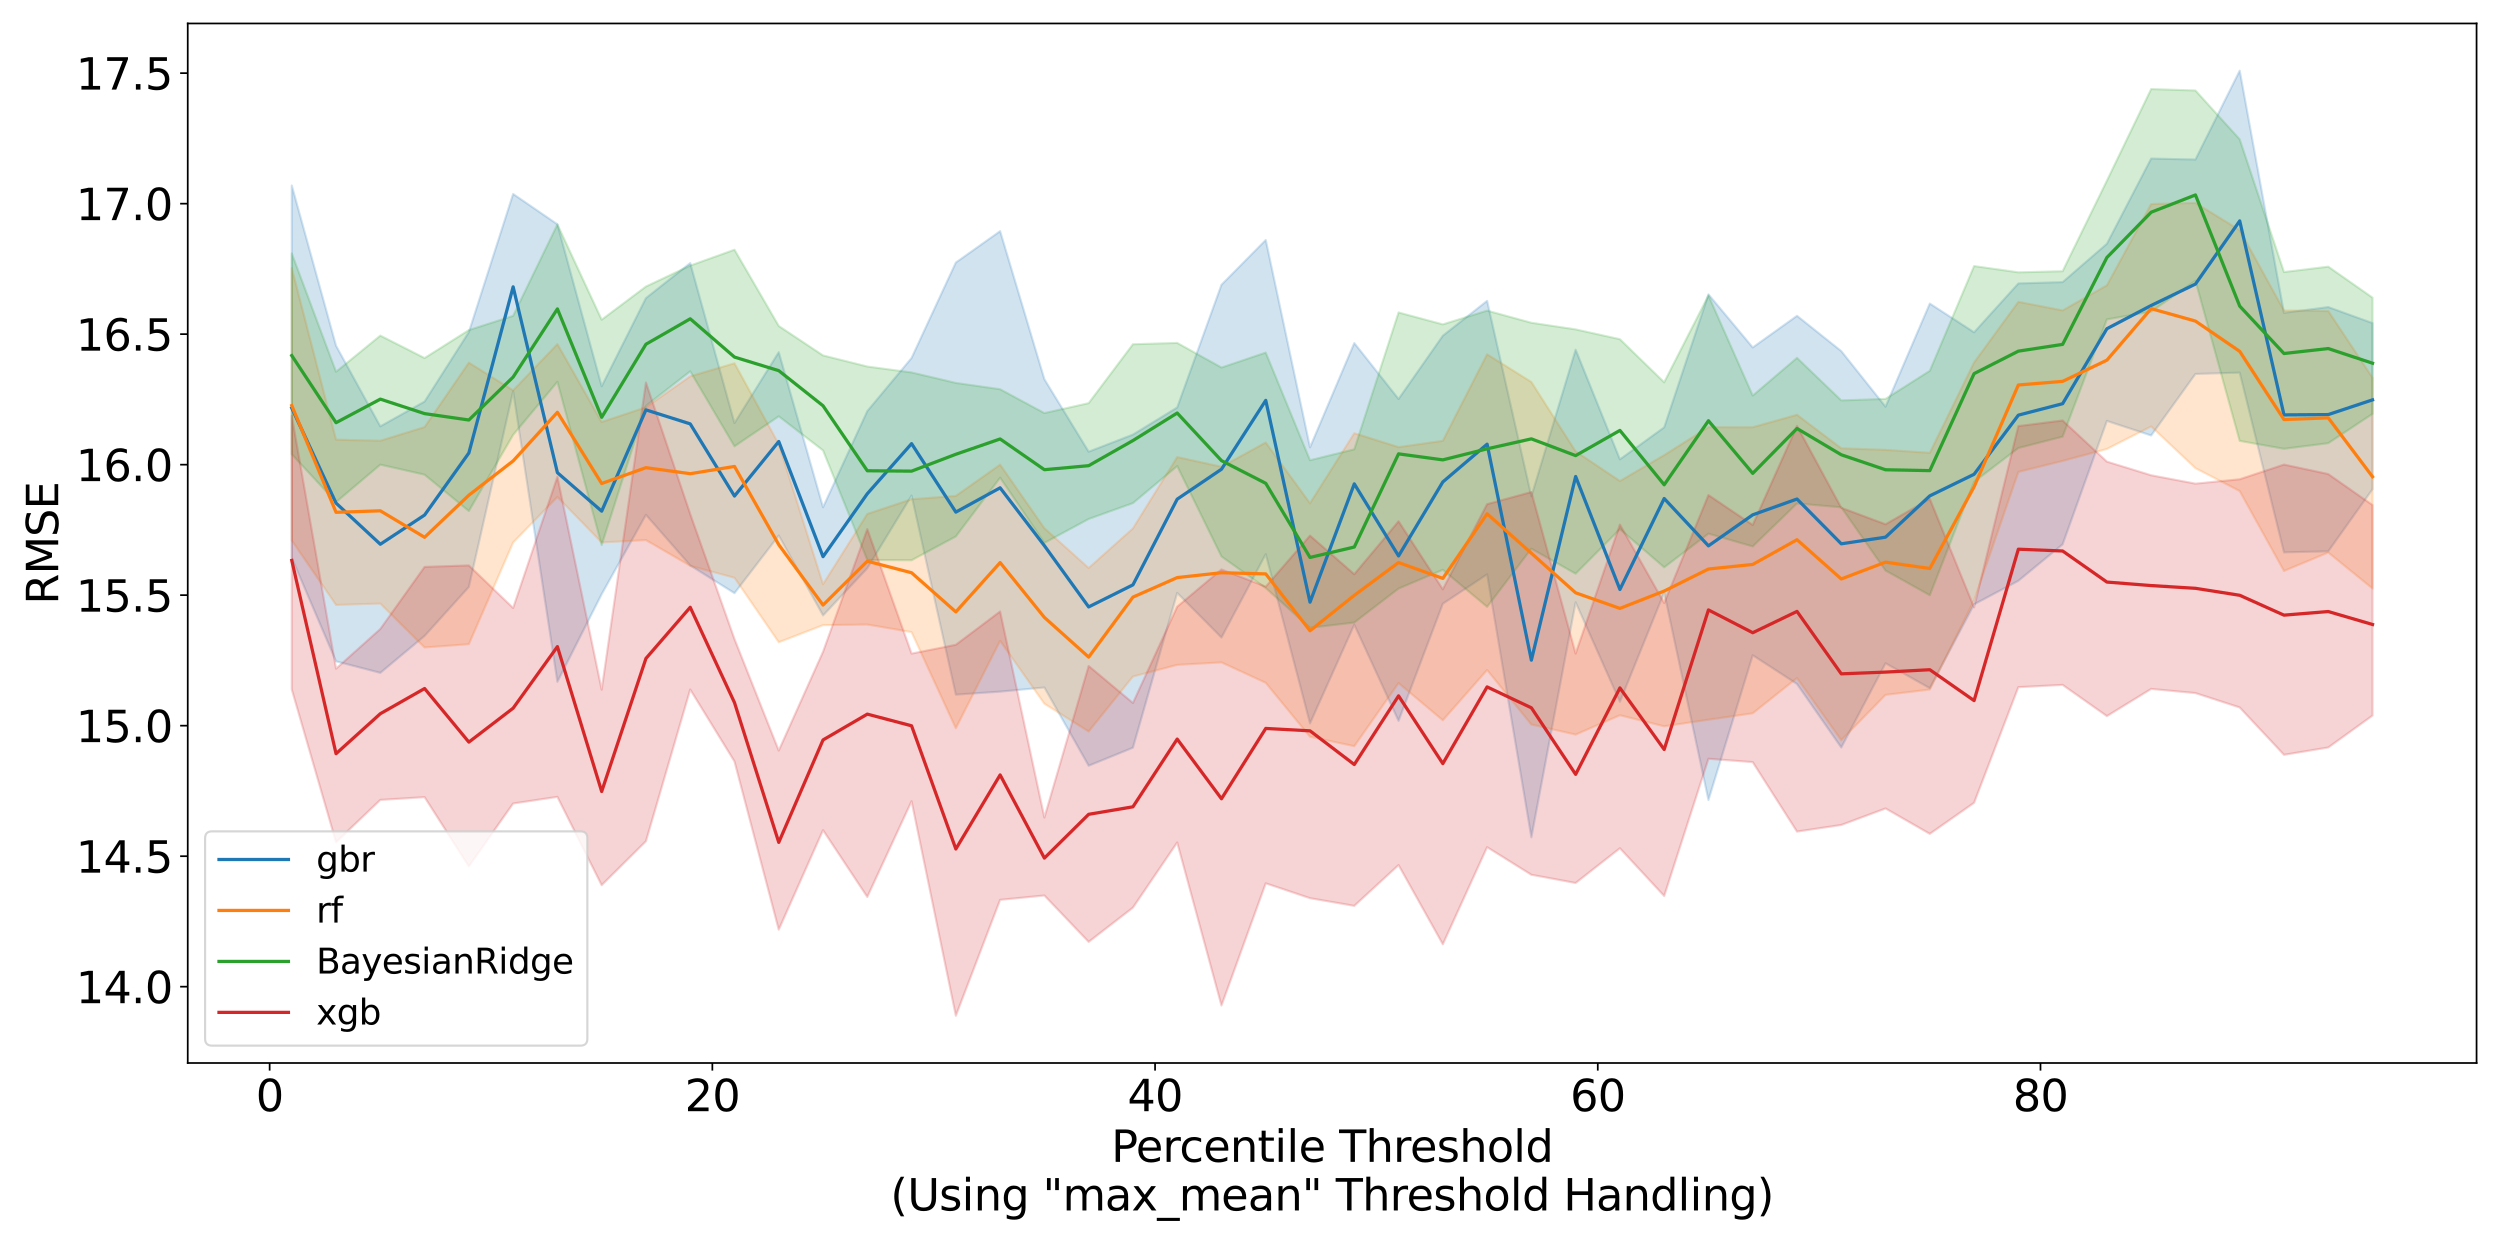 <?xml version="1.0" encoding="utf-8" standalone="no"?>
<!DOCTYPE svg PUBLIC "-//W3C//DTD SVG 1.1//EN"
  "http://www.w3.org/Graphics/SVG/1.1/DTD/svg11.dtd">
<svg xmlns:xlink="http://www.w3.org/1999/xlink" width="1152pt" height="576pt" viewBox="0 0 1152 576" xmlns="http://www.w3.org/2000/svg" version="1.1">
 <defs>
  <style type="text/css">*{stroke-linejoin: round; stroke-linecap: butt}</style>
 </defs>
 <g id="figure_1">
  <g id="patch_1">
   <path d="M 0 576 
L 1152 576 
L 1152 0 
L 0 0 
z
" style="fill: #ffffff"/>
  </g>
  <g id="axes_1">
   <g id="patch_2">
    <path d="M 86.51 489.832 
L 1141.2 489.832 
L 1141.2 10.8 
L 86.51 10.8 
z
" style="fill: #ffffff"/>
   </g>
   <g id="PolyCollection_1">
    <defs>
     <path id="m34721598cf" d="M 134.45 -490.518 
L 134.45 -318.924 
L 154.851 -271.259 
L 175.251 -265.951 
L 195.651 -282.966 
L 216.051 -305.529 
L 236.451 -395.687 
L 256.852 -261.833 
L 277.252 -302.22 
L 297.652 -338.743 
L 318.052 -315.448 
L 338.452 -302.675 
L 358.853 -329.237 
L 379.253 -292.407 
L 399.653 -314.134 
L 420.053 -347.619 
L 440.453 -255.907 
L 460.854 -257.301 
L 481.254 -259.212 
L 501.654 -223.159 
L 522.054 -231.471 
L 542.454 -302.798 
L 562.855 -282.212 
L 583.255 -320.618 
L 603.655 -242.659 
L 624.055 -288.138 
L 644.455 -243.847 
L 664.855 -297.798 
L 685.256 -311.341 
L 705.656 -190.178 
L 726.056 -298.459 
L 746.456 -252.601 
L 766.856 -302.973 
L 787.257 -207.373 
L 807.657 -274.057 
L 828.057 -260.82 
L 848.457 -231.55 
L 868.857 -270.362 
L 889.258 -258.867 
L 909.658 -297.521 
L 930.058 -308.366 
L 950.458 -325.17 
L 970.858 -382.046 
L 991.259 -375.332 
L 1011.659 -403.682 
L 1032.059 -404.28 
L 1052.459 -321.467 
L 1072.859 -321.945 
L 1093.26 -350.572 
L 1093.26 -427.112 
L 1093.26 -427.112 
L 1072.859 -434.497 
L 1052.459 -431.846 
L 1032.059 -543.426 
L 1011.659 -502.494 
L 991.259 -502.94 
L 970.858 -463.681 
L 950.458 -446.001 
L 930.058 -445.393 
L 909.658 -422.869 
L 889.258 -436.107 
L 868.857 -388.586 
L 848.457 -414.205 
L 828.057 -430.464 
L 807.657 -415.885 
L 787.257 -440.346 
L 766.856 -379.067 
L 746.456 -364.328 
L 726.056 -414.866 
L 705.656 -347.288 
L 685.256 -437.361 
L 664.855 -421.295 
L 644.455 -392.145 
L 624.055 -417.914 
L 603.655 -369.841 
L 583.255 -465.406 
L 562.855 -444.761 
L 542.454 -388.237 
L 522.054 -375.743 
L 501.654 -367.853 
L 481.254 -401.244 
L 460.854 -469.479 
L 440.453 -455.019 
L 420.053 -411.038 
L 399.653 -386.563 
L 379.253 -342.236 
L 358.853 -413.719 
L 338.452 -381.075 
L 318.052 -454.776 
L 297.652 -438.636 
L 277.252 -398.011 
L 256.852 -472.631 
L 236.451 -486.613 
L 216.051 -422.965 
L 195.651 -390.965 
L 175.251 -379.535 
L 154.851 -416.666 
L 134.45 -490.518 
z
" style="stroke: #1f77b4; stroke-opacity: 0.2"/>
    </defs>
    <g clip-path="url(#p28b7faafff)">
     <use xlink:href="#m34721598cf" x="0" y="576" style="fill: #1f77b4; fill-opacity: 0.2; stroke: #1f77b4; stroke-opacity: 0.2"/>
    </g>
   </g>
   <g id="PolyCollection_2">
    <defs>
     <path id="m4de96dc7e4" d="M 134.45 -452.487 
L 134.45 -326.974 
L 154.851 -297.254 
L 175.251 -297.885 
L 195.651 -277.653 
L 216.051 -279.149 
L 236.451 -326.031 
L 256.852 -347.004 
L 277.252 -326.039 
L 297.652 -327.126 
L 318.052 -315.274 
L 338.452 -309.759 
L 358.853 -280.057 
L 379.253 -287.926 
L 399.653 -288.216 
L 420.053 -284.713 
L 440.453 -240.42 
L 460.854 -280.72 
L 481.254 -251.716 
L 501.654 -238.944 
L 522.054 -264.265 
L 542.454 -269.629 
L 562.855 -270.772 
L 583.255 -261.361 
L 603.655 -236.507 
L 624.055 -232.16 
L 644.455 -261.231 
L 664.855 -244.092 
L 685.256 -267.262 
L 705.656 -242.151 
L 726.056 -237.499 
L 746.456 -246.412 
L 766.856 -241.317 
L 787.257 -244.376 
L 807.657 -247.304 
L 828.057 -263.582 
L 848.457 -234.928 
L 868.857 -255.809 
L 889.258 -258.272 
L 909.658 -299.37 
L 930.058 -358.538 
L 950.458 -363.612 
L 970.858 -369.11 
L 991.259 -379.5 
L 1011.659 -360.272 
L 1032.059 -349.72 
L 1052.459 -312.902 
L 1072.859 -321.41 
L 1093.26 -304.811 
L 1093.26 -401.956 
L 1093.26 -401.956 
L 1072.859 -432.69 
L 1052.459 -432.924 
L 1032.059 -469.949 
L 1011.659 -482.48 
L 991.259 -481.992 
L 970.858 -444.506 
L 950.458 -432.949 
L 930.058 -436.903 
L 909.658 -408.967 
L 889.258 -367.333 
L 868.857 -368.699 
L 848.457 -369.428 
L 828.057 -384.869 
L 807.657 -379.12 
L 787.257 -379.155 
L 766.856 -366.272 
L 746.456 -354.339 
L 726.056 -367.996 
L 705.656 -399.962 
L 685.256 -412.734 
L 664.855 -372.868 
L 644.455 -369.962 
L 624.055 -376.381 
L 603.655 -344.101 
L 583.255 -372.076 
L 562.855 -360.918 
L 542.454 -365.378 
L 522.054 -332.514 
L 501.654 -314.261 
L 481.254 -332.599 
L 460.854 -361.888 
L 440.453 -347.489 
L 420.053 -345.95 
L 399.653 -339.174 
L 379.253 -306.79 
L 358.853 -371.343 
L 338.452 -408.605 
L 318.052 -402.591 
L 297.652 -388.328 
L 277.252 -381.542 
L 256.852 -417.454 
L 236.451 -396.118 
L 216.051 -408.891 
L 195.651 -379.206 
L 175.251 -372.909 
L 154.851 -373.41 
L 134.45 -452.487 
z
" style="stroke: #ff7f0e; stroke-opacity: 0.2"/>
    </defs>
    <g clip-path="url(#p28b7faafff)">
     <use xlink:href="#m4de96dc7e4" x="0" y="576" style="fill: #ff7f0e; fill-opacity: 0.2; stroke: #ff7f0e; stroke-opacity: 0.2"/>
    </g>
   </g>
   <g id="PolyCollection_3">
    <defs>
     <path id="maf51cfdbdb" d="M 134.45 -459.239 
L 134.45 -366.681 
L 154.851 -344.621 
L 175.251 -361.893 
L 195.651 -357.261 
L 216.051 -340.492 
L 236.451 -375.605 
L 256.852 -400.063 
L 277.252 -324.812 
L 297.652 -388.985 
L 318.052 -404.904 
L 338.452 -370.329 
L 358.853 -384.161 
L 379.253 -368.44 
L 399.653 -317.978 
L 420.053 -317.843 
L 440.453 -328.801 
L 460.854 -355.871 
L 481.254 -325.823 
L 501.654 -336.854 
L 522.054 -344.157 
L 542.454 -361.232 
L 562.855 -319.583 
L 583.255 -305.011 
L 603.655 -286.726 
L 624.055 -289.147 
L 644.455 -304.796 
L 664.855 -313.432 
L 685.256 -296.355 
L 705.656 -323.159 
L 726.056 -311.64 
L 746.456 -332.18 
L 766.856 -314.574 
L 787.257 -330.092 
L 807.657 -324.206 
L 828.057 -344.013 
L 848.457 -342.227 
L 868.857 -313.098 
L 889.258 -301.708 
L 909.658 -353.944 
L 930.058 -369.558 
L 950.458 -374.798 
L 970.858 -428.831 
L 991.259 -432.41 
L 1011.659 -446.623 
L 1032.059 -372.834 
L 1052.459 -369.197 
L 1072.859 -371.77 
L 1093.26 -385.293 
L 1093.26 -438.833 
L 1093.26 -438.833 
L 1072.859 -453.119 
L 1052.459 -450.64 
L 1032.059 -511.803 
L 1011.659 -534.305 
L 991.259 -534.952 
L 970.858 -492.727 
L 950.458 -451.012 
L 930.058 -450.504 
L 909.658 -453.391 
L 889.258 -405.134 
L 868.857 -392.185 
L 848.457 -391.489 
L 828.057 -411.099 
L 807.657 -393.711 
L 787.257 -439.843 
L 766.856 -399.832 
L 746.456 -419.684 
L 726.056 -424.208 
L 705.656 -427.27 
L 685.256 -432.858 
L 664.855 -426.519 
L 644.455 -432.008 
L 624.055 -368.954 
L 603.655 -363.93 
L 583.255 -413.527 
L 562.855 -406.634 
L 542.454 -417.978 
L 522.054 -417.363 
L 501.654 -390.22 
L 481.254 -385.649 
L 460.854 -396.634 
L 440.453 -399.544 
L 420.053 -404.37 
L 399.653 -407.098 
L 379.253 -412.208 
L 358.853 -425.774 
L 338.452 -460.925 
L 318.052 -453.606 
L 297.652 -443.966 
L 277.252 -428.67 
L 256.852 -472.567 
L 236.451 -430.459 
L 216.051 -423.886 
L 195.651 -411.005 
L 175.251 -421.341 
L 154.851 -404.682 
L 134.45 -459.239 
z
" style="stroke: #2ca02c; stroke-opacity: 0.2"/>
    </defs>
    <g clip-path="url(#p28b7faafff)">
     <use xlink:href="#maf51cfdbdb" x="0" y="576" style="fill: #2ca02c; fill-opacity: 0.2; stroke: #2ca02c; stroke-opacity: 0.2"/>
    </g>
   </g>
   <g id="PolyCollection_4">
    <defs>
     <path id="mde66d4c2bc" d="M 134.45 -384.337 
L 134.45 -258.314 
L 154.851 -187.915 
L 175.251 -207.395 
L 195.651 -208.673 
L 216.051 -176.783 
L 236.451 -205.743 
L 256.852 -208.802 
L 277.252 -168.119 
L 297.652 -188.363 
L 318.052 -258.262 
L 338.452 -225.127 
L 358.853 -147.622 
L 379.253 -193.459 
L 399.653 -162.686 
L 420.053 -206.79 
L 440.453 -107.942 
L 460.854 -161.344 
L 481.254 -163.354 
L 501.654 -141.976 
L 522.054 -157.755 
L 542.454 -187.774 
L 562.855 -112.664 
L 583.255 -168.961 
L 603.655 -162.113 
L 624.055 -158.575 
L 644.455 -177.373 
L 664.855 -140.881 
L 685.256 -185.62 
L 705.656 -172.897 
L 726.056 -169.115 
L 746.456 -185.122 
L 766.856 -163.133 
L 787.257 -226.365 
L 807.657 -224.813 
L 828.057 -192.805 
L 848.457 -195.855 
L 868.857 -203.455 
L 889.258 -191.758 
L 909.658 -206.067 
L 930.058 -259.348 
L 950.458 -260.401 
L 970.858 -246.013 
L 991.259 -258.543 
L 1011.659 -256.621 
L 1032.059 -249.994 
L 1052.459 -228.189 
L 1072.859 -231.557 
L 1093.26 -246.267 
L 1093.26 -343.272 
L 1093.26 -343.272 
L 1072.859 -357.554 
L 1052.459 -361.925 
L 1032.059 -355.152 
L 1011.659 -353.133 
L 991.259 -356.99 
L 970.858 -363.271 
L 950.458 -382.235 
L 930.058 -379.657 
L 909.658 -296.13 
L 889.258 -346.109 
L 868.857 -334.414 
L 848.457 -341.998 
L 828.057 -379.721 
L 807.657 -334.095 
L 787.257 -347.864 
L 766.856 -298.154 
L 746.456 -334.271 
L 726.056 -274.835 
L 705.656 -349.267 
L 685.256 -343.678 
L 664.855 -304.442 
L 644.455 -335.778 
L 624.055 -311.391 
L 603.655 -329.18 
L 583.255 -305.684 
L 562.855 -313.595 
L 542.454 -296.436 
L 522.054 -252.07 
L 501.654 -269.139 
L 481.254 -199.296 
L 460.854 -294.239 
L 440.453 -278.905 
L 420.053 -274.811 
L 399.653 -332.161 
L 379.253 -275.652 
L 358.853 -230.145 
L 338.452 -281.527 
L 318.052 -339.166 
L 297.652 -399.749 
L 277.252 -258.19 
L 256.852 -356.3 
L 236.451 -295.834 
L 216.051 -315.452 
L 195.651 -314.776 
L 175.251 -286.176 
L 154.851 -267.882 
L 134.45 -384.337 
z
" style="stroke: #d62728; stroke-opacity: 0.2"/>
    </defs>
    <g clip-path="url(#p28b7faafff)">
     <use xlink:href="#mde66d4c2bc" x="0" y="576" style="fill: #d62728; fill-opacity: 0.2; stroke: #d62728; stroke-opacity: 0.2"/>
    </g>
   </g>
   <g id="matplotlib.axis_1">
    <g id="xtick_1">
     <g id="line2d_1">
      <defs>
       <path id="m7f13e5ead4" d="M 0 0 
L 0 3.5 
" style="stroke: #000000; stroke-width: 0.8"/>
      </defs>
      <g>
       <use xlink:href="#m7f13e5ead4" x="124.25" y="489.832" style="stroke: #000000; stroke-width: 0.8"/>
      </g>
     </g>
     <g id="text_1">
      <!-- 0 -->
      <g transform="translate(117.888 512.029) scale(0.2 -0.2)">
       <defs>
        <path id="DejaVuSans-30" d="M 2034 4250 
Q 1547 4250 1301 3770 
Q 1056 3291 1056 2328 
Q 1056 1369 1301 889 
Q 1547 409 2034 409 
Q 2525 409 2770 889 
Q 3016 1369 3016 2328 
Q 3016 3291 2770 3770 
Q 2525 4250 2034 4250 
z
M 2034 4750 
Q 2819 4750 3233 4129 
Q 3647 3509 3647 2328 
Q 3647 1150 3233 529 
Q 2819 -91 2034 -91 
Q 1250 -91 836 529 
Q 422 1150 422 2328 
Q 422 3509 836 4129 
Q 1250 4750 2034 4750 
z
" transform="scale(0.016)"/>
       </defs>
       <use xlink:href="#DejaVuSans-30"/>
      </g>
     </g>
    </g>
    <g id="xtick_2">
     <g id="line2d_2">
      <g>
       <use xlink:href="#m7f13e5ead4" x="328.252" y="489.832" style="stroke: #000000; stroke-width: 0.8"/>
      </g>
     </g>
     <g id="text_2">
      <!-- 20 -->
      <g transform="translate(315.527 512.029) scale(0.2 -0.2)">
       <defs>
        <path id="DejaVuSans-32" d="M 1228 531 
L 3431 531 
L 3431 0 
L 469 0 
L 469 531 
Q 828 903 1448 1529 
Q 2069 2156 2228 2338 
Q 2531 2678 2651 2914 
Q 2772 3150 2772 3378 
Q 2772 3750 2511 3984 
Q 2250 4219 1831 4219 
Q 1534 4219 1204 4116 
Q 875 4013 500 3803 
L 500 4441 
Q 881 4594 1212 4672 
Q 1544 4750 1819 4750 
Q 2544 4750 2975 4387 
Q 3406 4025 3406 3419 
Q 3406 3131 3298 2873 
Q 3191 2616 2906 2266 
Q 2828 2175 2409 1742 
Q 1991 1309 1228 531 
z
" transform="scale(0.016)"/>
       </defs>
       <use xlink:href="#DejaVuSans-32"/>
       <use xlink:href="#DejaVuSans-30" x="63.623"/>
      </g>
     </g>
    </g>
    <g id="xtick_3">
     <g id="line2d_3">
      <g>
       <use xlink:href="#m7f13e5ead4" x="532.254" y="489.832" style="stroke: #000000; stroke-width: 0.8"/>
      </g>
     </g>
     <g id="text_3">
      <!-- 40 -->
      <g transform="translate(519.529 512.029) scale(0.2 -0.2)">
       <defs>
        <path id="DejaVuSans-34" d="M 2419 4116 
L 825 1625 
L 2419 1625 
L 2419 4116 
z
M 2253 4666 
L 3047 4666 
L 3047 1625 
L 3713 1625 
L 3713 1100 
L 3047 1100 
L 3047 0 
L 2419 0 
L 2419 1100 
L 313 1100 
L 313 1709 
L 2253 4666 
z
" transform="scale(0.016)"/>
       </defs>
       <use xlink:href="#DejaVuSans-34"/>
       <use xlink:href="#DejaVuSans-30" x="63.623"/>
      </g>
     </g>
    </g>
    <g id="xtick_4">
     <g id="line2d_4">
      <g>
       <use xlink:href="#m7f13e5ead4" x="736.256" y="489.832" style="stroke: #000000; stroke-width: 0.8"/>
      </g>
     </g>
     <g id="text_4">
      <!-- 60 -->
      <g transform="translate(723.531 512.029) scale(0.2 -0.2)">
       <defs>
        <path id="DejaVuSans-36" d="M 2113 2584 
Q 1688 2584 1439 2293 
Q 1191 2003 1191 1497 
Q 1191 994 1439 701 
Q 1688 409 2113 409 
Q 2538 409 2786 701 
Q 3034 994 3034 1497 
Q 3034 2003 2786 2293 
Q 2538 2584 2113 2584 
z
M 3366 4563 
L 3366 3988 
Q 3128 4100 2886 4159 
Q 2644 4219 2406 4219 
Q 1781 4219 1451 3797 
Q 1122 3375 1075 2522 
Q 1259 2794 1537 2939 
Q 1816 3084 2150 3084 
Q 2853 3084 3261 2657 
Q 3669 2231 3669 1497 
Q 3669 778 3244 343 
Q 2819 -91 2113 -91 
Q 1303 -91 875 529 
Q 447 1150 447 2328 
Q 447 3434 972 4092 
Q 1497 4750 2381 4750 
Q 2619 4750 2861 4703 
Q 3103 4656 3366 4563 
z
" transform="scale(0.016)"/>
       </defs>
       <use xlink:href="#DejaVuSans-36"/>
       <use xlink:href="#DejaVuSans-30" x="63.623"/>
      </g>
     </g>
    </g>
    <g id="xtick_5">
     <g id="line2d_5">
      <g>
       <use xlink:href="#m7f13e5ead4" x="940.258" y="489.832" style="stroke: #000000; stroke-width: 0.8"/>
      </g>
     </g>
     <g id="text_5">
      <!-- 80 -->
      <g transform="translate(927.533 512.029) scale(0.2 -0.2)">
       <defs>
        <path id="DejaVuSans-38" d="M 2034 2216 
Q 1584 2216 1326 1975 
Q 1069 1734 1069 1313 
Q 1069 891 1326 650 
Q 1584 409 2034 409 
Q 2484 409 2743 651 
Q 3003 894 3003 1313 
Q 3003 1734 2745 1975 
Q 2488 2216 2034 2216 
z
M 1403 2484 
Q 997 2584 770 2862 
Q 544 3141 544 3541 
Q 544 4100 942 4425 
Q 1341 4750 2034 4750 
Q 2731 4750 3128 4425 
Q 3525 4100 3525 3541 
Q 3525 3141 3298 2862 
Q 3072 2584 2669 2484 
Q 3125 2378 3379 2068 
Q 3634 1759 3634 1313 
Q 3634 634 3220 271 
Q 2806 -91 2034 -91 
Q 1263 -91 848 271 
Q 434 634 434 1313 
Q 434 1759 690 2068 
Q 947 2378 1403 2484 
z
M 1172 3481 
Q 1172 3119 1398 2916 
Q 1625 2713 2034 2713 
Q 2441 2713 2670 2916 
Q 2900 3119 2900 3481 
Q 2900 3844 2670 4047 
Q 2441 4250 2034 4250 
Q 1625 4250 1398 4047 
Q 1172 3844 1172 3481 
z
" transform="scale(0.016)"/>
       </defs>
       <use xlink:href="#DejaVuSans-38"/>
       <use xlink:href="#DejaVuSans-30" x="63.623"/>
      </g>
     </g>
    </g>
    <g id="text_6">
     <!-- Percentile Threshold -->
     <g transform="translate(512.075 535.385) scale(0.2 -0.2)">
      <defs>
       <path id="DejaVuSans-50" d="M 1259 4147 
L 1259 2394 
L 2053 2394 
Q 2494 2394 2734 2622 
Q 2975 2850 2975 3272 
Q 2975 3691 2734 3919 
Q 2494 4147 2053 4147 
L 1259 4147 
z
M 628 4666 
L 2053 4666 
Q 2838 4666 3239 4311 
Q 3641 3956 3641 3272 
Q 3641 2581 3239 2228 
Q 2838 1875 2053 1875 
L 1259 1875 
L 1259 0 
L 628 0 
L 628 4666 
z
" transform="scale(0.016)"/>
       <path id="DejaVuSans-65" d="M 3597 1894 
L 3597 1613 
L 953 1613 
Q 991 1019 1311 708 
Q 1631 397 2203 397 
Q 2534 397 2845 478 
Q 3156 559 3463 722 
L 3463 178 
Q 3153 47 2828 -22 
Q 2503 -91 2169 -91 
Q 1331 -91 842 396 
Q 353 884 353 1716 
Q 353 2575 817 3079 
Q 1281 3584 2069 3584 
Q 2775 3584 3186 3129 
Q 3597 2675 3597 1894 
z
M 3022 2063 
Q 3016 2534 2758 2815 
Q 2500 3097 2075 3097 
Q 1594 3097 1305 2825 
Q 1016 2553 972 2059 
L 3022 2063 
z
" transform="scale(0.016)"/>
       <path id="DejaVuSans-72" d="M 2631 2963 
Q 2534 3019 2420 3045 
Q 2306 3072 2169 3072 
Q 1681 3072 1420 2755 
Q 1159 2438 1159 1844 
L 1159 0 
L 581 0 
L 581 3500 
L 1159 3500 
L 1159 2956 
Q 1341 3275 1631 3429 
Q 1922 3584 2338 3584 
Q 2397 3584 2469 3576 
Q 2541 3569 2628 3553 
L 2631 2963 
z
" transform="scale(0.016)"/>
       <path id="DejaVuSans-63" d="M 3122 3366 
L 3122 2828 
Q 2878 2963 2633 3030 
Q 2388 3097 2138 3097 
Q 1578 3097 1268 2742 
Q 959 2388 959 1747 
Q 959 1106 1268 751 
Q 1578 397 2138 397 
Q 2388 397 2633 464 
Q 2878 531 3122 666 
L 3122 134 
Q 2881 22 2623 -34 
Q 2366 -91 2075 -91 
Q 1284 -91 818 406 
Q 353 903 353 1747 
Q 353 2603 823 3093 
Q 1294 3584 2113 3584 
Q 2378 3584 2631 3529 
Q 2884 3475 3122 3366 
z
" transform="scale(0.016)"/>
       <path id="DejaVuSans-6e" d="M 3513 2113 
L 3513 0 
L 2938 0 
L 2938 2094 
Q 2938 2591 2744 2837 
Q 2550 3084 2163 3084 
Q 1697 3084 1428 2787 
Q 1159 2491 1159 1978 
L 1159 0 
L 581 0 
L 581 3500 
L 1159 3500 
L 1159 2956 
Q 1366 3272 1645 3428 
Q 1925 3584 2291 3584 
Q 2894 3584 3203 3211 
Q 3513 2838 3513 2113 
z
" transform="scale(0.016)"/>
       <path id="DejaVuSans-74" d="M 1172 4494 
L 1172 3500 
L 2356 3500 
L 2356 3053 
L 1172 3053 
L 1172 1153 
Q 1172 725 1289 603 
Q 1406 481 1766 481 
L 2356 481 
L 2356 0 
L 1766 0 
Q 1100 0 847 248 
Q 594 497 594 1153 
L 594 3053 
L 172 3053 
L 172 3500 
L 594 3500 
L 594 4494 
L 1172 4494 
z
" transform="scale(0.016)"/>
       <path id="DejaVuSans-69" d="M 603 3500 
L 1178 3500 
L 1178 0 
L 603 0 
L 603 3500 
z
M 603 4863 
L 1178 4863 
L 1178 4134 
L 603 4134 
L 603 4863 
z
" transform="scale(0.016)"/>
       <path id="DejaVuSans-6c" d="M 603 4863 
L 1178 4863 
L 1178 0 
L 603 0 
L 603 4863 
z
" transform="scale(0.016)"/>
       <path id="DejaVuSans-20" transform="scale(0.016)"/>
       <path id="DejaVuSans-54" d="M -19 4666 
L 3928 4666 
L 3928 4134 
L 2272 4134 
L 2272 0 
L 1638 0 
L 1638 4134 
L -19 4134 
L -19 4666 
z
" transform="scale(0.016)"/>
       <path id="DejaVuSans-68" d="M 3513 2113 
L 3513 0 
L 2938 0 
L 2938 2094 
Q 2938 2591 2744 2837 
Q 2550 3084 2163 3084 
Q 1697 3084 1428 2787 
Q 1159 2491 1159 1978 
L 1159 0 
L 581 0 
L 581 4863 
L 1159 4863 
L 1159 2956 
Q 1366 3272 1645 3428 
Q 1925 3584 2291 3584 
Q 2894 3584 3203 3211 
Q 3513 2838 3513 2113 
z
" transform="scale(0.016)"/>
       <path id="DejaVuSans-73" d="M 2834 3397 
L 2834 2853 
Q 2591 2978 2328 3040 
Q 2066 3103 1784 3103 
Q 1356 3103 1142 2972 
Q 928 2841 928 2578 
Q 928 2378 1081 2264 
Q 1234 2150 1697 2047 
L 1894 2003 
Q 2506 1872 2764 1633 
Q 3022 1394 3022 966 
Q 3022 478 2636 193 
Q 2250 -91 1575 -91 
Q 1294 -91 989 -36 
Q 684 19 347 128 
L 347 722 
Q 666 556 975 473 
Q 1284 391 1588 391 
Q 1994 391 2212 530 
Q 2431 669 2431 922 
Q 2431 1156 2273 1281 
Q 2116 1406 1581 1522 
L 1381 1569 
Q 847 1681 609 1914 
Q 372 2147 372 2553 
Q 372 3047 722 3315 
Q 1072 3584 1716 3584 
Q 2034 3584 2315 3537 
Q 2597 3491 2834 3397 
z
" transform="scale(0.016)"/>
       <path id="DejaVuSans-6f" d="M 1959 3097 
Q 1497 3097 1228 2736 
Q 959 2375 959 1747 
Q 959 1119 1226 758 
Q 1494 397 1959 397 
Q 2419 397 2687 759 
Q 2956 1122 2956 1747 
Q 2956 2369 2687 2733 
Q 2419 3097 1959 3097 
z
M 1959 3584 
Q 2709 3584 3137 3096 
Q 3566 2609 3566 1747 
Q 3566 888 3137 398 
Q 2709 -91 1959 -91 
Q 1206 -91 779 398 
Q 353 888 353 1747 
Q 353 2609 779 3096 
Q 1206 3584 1959 3584 
z
" transform="scale(0.016)"/>
       <path id="DejaVuSans-64" d="M 2906 2969 
L 2906 4863 
L 3481 4863 
L 3481 0 
L 2906 0 
L 2906 525 
Q 2725 213 2448 61 
Q 2172 -91 1784 -91 
Q 1150 -91 751 415 
Q 353 922 353 1747 
Q 353 2572 751 3078 
Q 1150 3584 1784 3584 
Q 2172 3584 2448 3432 
Q 2725 3281 2906 2969 
z
M 947 1747 
Q 947 1113 1208 752 
Q 1469 391 1925 391 
Q 2381 391 2643 752 
Q 2906 1113 2906 1747 
Q 2906 2381 2643 2742 
Q 2381 3103 1925 3103 
Q 1469 3103 1208 2742 
Q 947 2381 947 1747 
z
" transform="scale(0.016)"/>
      </defs>
      <use xlink:href="#DejaVuSans-50"/>
      <use xlink:href="#DejaVuSans-65" x="56.678"/>
      <use xlink:href="#DejaVuSans-72" x="118.201"/>
      <use xlink:href="#DejaVuSans-63" x="157.064"/>
      <use xlink:href="#DejaVuSans-65" x="212.045"/>
      <use xlink:href="#DejaVuSans-6e" x="273.568"/>
      <use xlink:href="#DejaVuSans-74" x="336.947"/>
      <use xlink:href="#DejaVuSans-69" x="376.156"/>
      <use xlink:href="#DejaVuSans-6c" x="403.939"/>
      <use xlink:href="#DejaVuSans-65" x="431.723"/>
      <use xlink:href="#DejaVuSans-20" x="493.246"/>
      <use xlink:href="#DejaVuSans-54" x="525.033"/>
      <use xlink:href="#DejaVuSans-68" x="586.117"/>
      <use xlink:href="#DejaVuSans-72" x="649.496"/>
      <use xlink:href="#DejaVuSans-65" x="688.359"/>
      <use xlink:href="#DejaVuSans-73" x="749.883"/>
      <use xlink:href="#DejaVuSans-68" x="801.982"/>
      <use xlink:href="#DejaVuSans-6f" x="865.361"/>
      <use xlink:href="#DejaVuSans-6c" x="926.543"/>
      <use xlink:href="#DejaVuSans-64" x="954.326"/>
     </g>
     <!-- (Using "max_mean" Threshold Handling) -->
     <g transform="translate(410.325 557.781) scale(0.2 -0.2)">
      <defs>
       <path id="DejaVuSans-28" d="M 1984 4856 
Q 1566 4138 1362 3434 
Q 1159 2731 1159 2009 
Q 1159 1288 1364 580 
Q 1569 -128 1984 -844 
L 1484 -844 
Q 1016 -109 783 600 
Q 550 1309 550 2009 
Q 550 2706 781 3412 
Q 1013 4119 1484 4856 
L 1984 4856 
z
" transform="scale(0.016)"/>
       <path id="DejaVuSans-55" d="M 556 4666 
L 1191 4666 
L 1191 1831 
Q 1191 1081 1462 751 
Q 1734 422 2344 422 
Q 2950 422 3222 751 
Q 3494 1081 3494 1831 
L 3494 4666 
L 4128 4666 
L 4128 1753 
Q 4128 841 3676 375 
Q 3225 -91 2344 -91 
Q 1459 -91 1007 375 
Q 556 841 556 1753 
L 556 4666 
z
" transform="scale(0.016)"/>
       <path id="DejaVuSans-67" d="M 2906 1791 
Q 2906 2416 2648 2759 
Q 2391 3103 1925 3103 
Q 1463 3103 1205 2759 
Q 947 2416 947 1791 
Q 947 1169 1205 825 
Q 1463 481 1925 481 
Q 2391 481 2648 825 
Q 2906 1169 2906 1791 
z
M 3481 434 
Q 3481 -459 3084 -895 
Q 2688 -1331 1869 -1331 
Q 1566 -1331 1297 -1286 
Q 1028 -1241 775 -1147 
L 775 -588 
Q 1028 -725 1275 -790 
Q 1522 -856 1778 -856 
Q 2344 -856 2625 -561 
Q 2906 -266 2906 331 
L 2906 616 
Q 2728 306 2450 153 
Q 2172 0 1784 0 
Q 1141 0 747 490 
Q 353 981 353 1791 
Q 353 2603 747 3093 
Q 1141 3584 1784 3584 
Q 2172 3584 2450 3431 
Q 2728 3278 2906 2969 
L 2906 3500 
L 3481 3500 
L 3481 434 
z
" transform="scale(0.016)"/>
       <path id="DejaVuSans-22" d="M 1147 4666 
L 1147 2931 
L 616 2931 
L 616 4666 
L 1147 4666 
z
M 2328 4666 
L 2328 2931 
L 1797 2931 
L 1797 4666 
L 2328 4666 
z
" transform="scale(0.016)"/>
       <path id="DejaVuSans-6d" d="M 3328 2828 
Q 3544 3216 3844 3400 
Q 4144 3584 4550 3584 
Q 5097 3584 5394 3201 
Q 5691 2819 5691 2113 
L 5691 0 
L 5113 0 
L 5113 2094 
Q 5113 2597 4934 2840 
Q 4756 3084 4391 3084 
Q 3944 3084 3684 2787 
Q 3425 2491 3425 1978 
L 3425 0 
L 2847 0 
L 2847 2094 
Q 2847 2600 2669 2842 
Q 2491 3084 2119 3084 
Q 1678 3084 1418 2786 
Q 1159 2488 1159 1978 
L 1159 0 
L 581 0 
L 581 3500 
L 1159 3500 
L 1159 2956 
Q 1356 3278 1631 3431 
Q 1906 3584 2284 3584 
Q 2666 3584 2933 3390 
Q 3200 3197 3328 2828 
z
" transform="scale(0.016)"/>
       <path id="DejaVuSans-61" d="M 2194 1759 
Q 1497 1759 1228 1600 
Q 959 1441 959 1056 
Q 959 750 1161 570 
Q 1363 391 1709 391 
Q 2188 391 2477 730 
Q 2766 1069 2766 1631 
L 2766 1759 
L 2194 1759 
z
M 3341 1997 
L 3341 0 
L 2766 0 
L 2766 531 
Q 2569 213 2275 61 
Q 1981 -91 1556 -91 
Q 1019 -91 701 211 
Q 384 513 384 1019 
Q 384 1609 779 1909 
Q 1175 2209 1959 2209 
L 2766 2209 
L 2766 2266 
Q 2766 2663 2505 2880 
Q 2244 3097 1772 3097 
Q 1472 3097 1187 3025 
Q 903 2953 641 2809 
L 641 3341 
Q 956 3463 1253 3523 
Q 1550 3584 1831 3584 
Q 2591 3584 2966 3190 
Q 3341 2797 3341 1997 
z
" transform="scale(0.016)"/>
       <path id="DejaVuSans-78" d="M 3513 3500 
L 2247 1797 
L 3578 0 
L 2900 0 
L 1881 1375 
L 863 0 
L 184 0 
L 1544 1831 
L 300 3500 
L 978 3500 
L 1906 2253 
L 2834 3500 
L 3513 3500 
z
" transform="scale(0.016)"/>
       <path id="DejaVuSans-5f" d="M 3263 -1063 
L 3263 -1509 
L -63 -1509 
L -63 -1063 
L 3263 -1063 
z
" transform="scale(0.016)"/>
       <path id="DejaVuSans-48" d="M 628 4666 
L 1259 4666 
L 1259 2753 
L 3553 2753 
L 3553 4666 
L 4184 4666 
L 4184 0 
L 3553 0 
L 3553 2222 
L 1259 2222 
L 1259 0 
L 628 0 
L 628 4666 
z
" transform="scale(0.016)"/>
       <path id="DejaVuSans-29" d="M 513 4856 
L 1013 4856 
Q 1481 4119 1714 3412 
Q 1947 2706 1947 2009 
Q 1947 1309 1714 600 
Q 1481 -109 1013 -844 
L 513 -844 
Q 928 -128 1133 580 
Q 1338 1288 1338 2009 
Q 1338 2731 1133 3434 
Q 928 4138 513 4856 
z
" transform="scale(0.016)"/>
      </defs>
      <use xlink:href="#DejaVuSans-28"/>
      <use xlink:href="#DejaVuSans-55" x="39.014"/>
      <use xlink:href="#DejaVuSans-73" x="112.207"/>
      <use xlink:href="#DejaVuSans-69" x="164.307"/>
      <use xlink:href="#DejaVuSans-6e" x="192.09"/>
      <use xlink:href="#DejaVuSans-67" x="255.469"/>
      <use xlink:href="#DejaVuSans-20" x="318.945"/>
      <use xlink:href="#DejaVuSans-22" x="350.732"/>
      <use xlink:href="#DejaVuSans-6d" x="396.729"/>
      <use xlink:href="#DejaVuSans-61" x="494.141"/>
      <use xlink:href="#DejaVuSans-78" x="555.42"/>
      <use xlink:href="#DejaVuSans-5f" x="614.6"/>
      <use xlink:href="#DejaVuSans-6d" x="664.6"/>
      <use xlink:href="#DejaVuSans-65" x="762.012"/>
      <use xlink:href="#DejaVuSans-61" x="823.535"/>
      <use xlink:href="#DejaVuSans-6e" x="884.814"/>
      <use xlink:href="#DejaVuSans-22" x="948.193"/>
      <use xlink:href="#DejaVuSans-20" x="994.189"/>
      <use xlink:href="#DejaVuSans-54" x="1025.977"/>
      <use xlink:href="#DejaVuSans-68" x="1087.061"/>
      <use xlink:href="#DejaVuSans-72" x="1150.439"/>
      <use xlink:href="#DejaVuSans-65" x="1189.303"/>
      <use xlink:href="#DejaVuSans-73" x="1250.826"/>
      <use xlink:href="#DejaVuSans-68" x="1302.926"/>
      <use xlink:href="#DejaVuSans-6f" x="1366.305"/>
      <use xlink:href="#DejaVuSans-6c" x="1427.486"/>
      <use xlink:href="#DejaVuSans-64" x="1455.27"/>
      <use xlink:href="#DejaVuSans-20" x="1518.746"/>
      <use xlink:href="#DejaVuSans-48" x="1550.533"/>
      <use xlink:href="#DejaVuSans-61" x="1625.729"/>
      <use xlink:href="#DejaVuSans-6e" x="1687.008"/>
      <use xlink:href="#DejaVuSans-64" x="1750.387"/>
      <use xlink:href="#DejaVuSans-6c" x="1813.863"/>
      <use xlink:href="#DejaVuSans-69" x="1841.646"/>
      <use xlink:href="#DejaVuSans-6e" x="1869.43"/>
      <use xlink:href="#DejaVuSans-67" x="1932.809"/>
      <use xlink:href="#DejaVuSans-29" x="1996.285"/>
     </g>
    </g>
   </g>
   <g id="matplotlib.axis_2">
    <g id="ytick_1">
     <g id="line2d_6">
      <defs>
       <path id="m54ba0d4973" d="M 0 0 
L -3.5 0 
" style="stroke: #000000; stroke-width: 0.8"/>
      </defs>
      <g>
       <use xlink:href="#m54ba0d4973" x="86.51" y="454.668" style="stroke: #000000; stroke-width: 0.8"/>
      </g>
     </g>
     <g id="text_7">
      <!-- 14.0 -->
      <g transform="translate(34.979 462.267) scale(0.2 -0.2)">
       <defs>
        <path id="DejaVuSans-31" d="M 794 531 
L 1825 531 
L 1825 4091 
L 703 3866 
L 703 4441 
L 1819 4666 
L 2450 4666 
L 2450 531 
L 3481 531 
L 3481 0 
L 794 0 
L 794 531 
z
" transform="scale(0.016)"/>
        <path id="DejaVuSans-2e" d="M 684 794 
L 1344 794 
L 1344 0 
L 684 0 
L 684 794 
z
" transform="scale(0.016)"/>
       </defs>
       <use xlink:href="#DejaVuSans-31"/>
       <use xlink:href="#DejaVuSans-34" x="63.623"/>
       <use xlink:href="#DejaVuSans-2e" x="127.246"/>
       <use xlink:href="#DejaVuSans-30" x="159.033"/>
      </g>
     </g>
    </g>
    <g id="ytick_2">
     <g id="line2d_7">
      <g>
       <use xlink:href="#m54ba0d4973" x="86.51" y="394.529" style="stroke: #000000; stroke-width: 0.8"/>
      </g>
     </g>
     <g id="text_8">
      <!-- 14.5 -->
      <g transform="translate(34.979 402.128) scale(0.2 -0.2)">
       <defs>
        <path id="DejaVuSans-35" d="M 691 4666 
L 3169 4666 
L 3169 4134 
L 1269 4134 
L 1269 2991 
Q 1406 3038 1543 3061 
Q 1681 3084 1819 3084 
Q 2600 3084 3056 2656 
Q 3513 2228 3513 1497 
Q 3513 744 3044 326 
Q 2575 -91 1722 -91 
Q 1428 -91 1123 -41 
Q 819 9 494 109 
L 494 744 
Q 775 591 1075 516 
Q 1375 441 1709 441 
Q 2250 441 2565 725 
Q 2881 1009 2881 1497 
Q 2881 1984 2565 2268 
Q 2250 2553 1709 2553 
Q 1456 2553 1204 2497 
Q 953 2441 691 2322 
L 691 4666 
z
" transform="scale(0.016)"/>
       </defs>
       <use xlink:href="#DejaVuSans-31"/>
       <use xlink:href="#DejaVuSans-34" x="63.623"/>
       <use xlink:href="#DejaVuSans-2e" x="127.246"/>
       <use xlink:href="#DejaVuSans-35" x="159.033"/>
      </g>
     </g>
    </g>
    <g id="ytick_3">
     <g id="line2d_8">
      <g>
       <use xlink:href="#m54ba0d4973" x="86.51" y="334.391" style="stroke: #000000; stroke-width: 0.8"/>
      </g>
     </g>
     <g id="text_9">
      <!-- 15.0 -->
      <g transform="translate(34.979 341.989) scale(0.2 -0.2)">
       <use xlink:href="#DejaVuSans-31"/>
       <use xlink:href="#DejaVuSans-35" x="63.623"/>
       <use xlink:href="#DejaVuSans-2e" x="127.246"/>
       <use xlink:href="#DejaVuSans-30" x="159.033"/>
      </g>
     </g>
    </g>
    <g id="ytick_4">
     <g id="line2d_9">
      <g>
       <use xlink:href="#m54ba0d4973" x="86.51" y="274.252" style="stroke: #000000; stroke-width: 0.8"/>
      </g>
     </g>
     <g id="text_10">
      <!-- 15.5 -->
      <g transform="translate(34.979 281.85) scale(0.2 -0.2)">
       <use xlink:href="#DejaVuSans-31"/>
       <use xlink:href="#DejaVuSans-35" x="63.623"/>
       <use xlink:href="#DejaVuSans-2e" x="127.246"/>
       <use xlink:href="#DejaVuSans-35" x="159.033"/>
      </g>
     </g>
    </g>
    <g id="ytick_5">
     <g id="line2d_10">
      <g>
       <use xlink:href="#m54ba0d4973" x="86.51" y="214.113" style="stroke: #000000; stroke-width: 0.8"/>
      </g>
     </g>
     <g id="text_11">
      <!-- 16.0 -->
      <g transform="translate(34.979 221.712) scale(0.2 -0.2)">
       <use xlink:href="#DejaVuSans-31"/>
       <use xlink:href="#DejaVuSans-36" x="63.623"/>
       <use xlink:href="#DejaVuSans-2e" x="127.246"/>
       <use xlink:href="#DejaVuSans-30" x="159.033"/>
      </g>
     </g>
    </g>
    <g id="ytick_6">
     <g id="line2d_11">
      <g>
       <use xlink:href="#m54ba0d4973" x="86.51" y="153.974" style="stroke: #000000; stroke-width: 0.8"/>
      </g>
     </g>
     <g id="text_12">
      <!-- 16.5 -->
      <g transform="translate(34.979 161.573) scale(0.2 -0.2)">
       <use xlink:href="#DejaVuSans-31"/>
       <use xlink:href="#DejaVuSans-36" x="63.623"/>
       <use xlink:href="#DejaVuSans-2e" x="127.246"/>
       <use xlink:href="#DejaVuSans-35" x="159.033"/>
      </g>
     </g>
    </g>
    <g id="ytick_7">
     <g id="line2d_12">
      <g>
       <use xlink:href="#m54ba0d4973" x="86.51" y="93.836" style="stroke: #000000; stroke-width: 0.8"/>
      </g>
     </g>
     <g id="text_13">
      <!-- 17.0 -->
      <g transform="translate(34.979 101.434) scale(0.2 -0.2)">
       <defs>
        <path id="DejaVuSans-37" d="M 525 4666 
L 3525 4666 
L 3525 4397 
L 1831 0 
L 1172 0 
L 2766 4134 
L 525 4134 
L 525 4666 
z
" transform="scale(0.016)"/>
       </defs>
       <use xlink:href="#DejaVuSans-31"/>
       <use xlink:href="#DejaVuSans-37" x="63.623"/>
       <use xlink:href="#DejaVuSans-2e" x="127.246"/>
       <use xlink:href="#DejaVuSans-30" x="159.033"/>
      </g>
     </g>
    </g>
    <g id="ytick_8">
     <g id="line2d_13">
      <g>
       <use xlink:href="#m54ba0d4973" x="86.51" y="33.697" style="stroke: #000000; stroke-width: 0.8"/>
      </g>
     </g>
     <g id="text_14">
      <!-- 17.5 -->
      <g transform="translate(34.979 41.295) scale(0.2 -0.2)">
       <use xlink:href="#DejaVuSans-31"/>
       <use xlink:href="#DejaVuSans-37" x="63.623"/>
       <use xlink:href="#DejaVuSans-2e" x="127.246"/>
       <use xlink:href="#DejaVuSans-35" x="159.033"/>
      </g>
     </g>
    </g>
    <g id="text_15">
     <!-- RMSE -->
     <g transform="translate(26.819 278.56) rotate(-90) scale(0.2 -0.2)">
      <defs>
       <path id="DejaVuSans-52" d="M 2841 2188 
Q 3044 2119 3236 1894 
Q 3428 1669 3622 1275 
L 4263 0 
L 3584 0 
L 2988 1197 
Q 2756 1666 2539 1819 
Q 2322 1972 1947 1972 
L 1259 1972 
L 1259 0 
L 628 0 
L 628 4666 
L 2053 4666 
Q 2853 4666 3247 4331 
Q 3641 3997 3641 3322 
Q 3641 2881 3436 2590 
Q 3231 2300 2841 2188 
z
M 1259 4147 
L 1259 2491 
L 2053 2491 
Q 2509 2491 2742 2702 
Q 2975 2913 2975 3322 
Q 2975 3731 2742 3939 
Q 2509 4147 2053 4147 
L 1259 4147 
z
" transform="scale(0.016)"/>
       <path id="DejaVuSans-4d" d="M 628 4666 
L 1569 4666 
L 2759 1491 
L 3956 4666 
L 4897 4666 
L 4897 0 
L 4281 0 
L 4281 4097 
L 3078 897 
L 2444 897 
L 1241 4097 
L 1241 0 
L 628 0 
L 628 4666 
z
" transform="scale(0.016)"/>
       <path id="DejaVuSans-53" d="M 3425 4513 
L 3425 3897 
Q 3066 4069 2747 4153 
Q 2428 4238 2131 4238 
Q 1616 4238 1336 4038 
Q 1056 3838 1056 3469 
Q 1056 3159 1242 3001 
Q 1428 2844 1947 2747 
L 2328 2669 
Q 3034 2534 3370 2195 
Q 3706 1856 3706 1288 
Q 3706 609 3251 259 
Q 2797 -91 1919 -91 
Q 1588 -91 1214 -16 
Q 841 59 441 206 
L 441 856 
Q 825 641 1194 531 
Q 1563 422 1919 422 
Q 2459 422 2753 634 
Q 3047 847 3047 1241 
Q 3047 1584 2836 1778 
Q 2625 1972 2144 2069 
L 1759 2144 
Q 1053 2284 737 2584 
Q 422 2884 422 3419 
Q 422 4038 858 4394 
Q 1294 4750 2059 4750 
Q 2388 4750 2728 4690 
Q 3069 4631 3425 4513 
z
" transform="scale(0.016)"/>
       <path id="DejaVuSans-45" d="M 628 4666 
L 3578 4666 
L 3578 4134 
L 1259 4134 
L 1259 2753 
L 3481 2753 
L 3481 2222 
L 1259 2222 
L 1259 531 
L 3634 531 
L 3634 0 
L 628 0 
L 628 4666 
z
" transform="scale(0.016)"/>
      </defs>
      <use xlink:href="#DejaVuSans-52"/>
      <use xlink:href="#DejaVuSans-4d" x="69.482"/>
      <use xlink:href="#DejaVuSans-53" x="155.762"/>
      <use xlink:href="#DejaVuSans-45" x="219.238"/>
     </g>
    </g>
   </g>
   <g id="line2d_14">
    <path d="M 134.45 188.04 
L 154.851 231.834 
L 175.251 250.787 
L 195.651 237.329 
L 216.051 208.726 
L 236.451 132.175 
L 256.852 217.8 
L 277.252 235.545 
L 297.652 188.864 
L 318.052 195.327 
L 338.452 228.576 
L 358.853 203.446 
L 379.253 256.503 
L 399.653 227.508 
L 420.053 204.43 
L 440.453 235.977 
L 460.854 224.788 
L 481.254 251.458 
L 501.654 279.667 
L 522.054 269.501 
L 542.454 230.014 
L 562.855 216.222 
L 583.255 184.491 
L 603.655 277.474 
L 624.055 222.971 
L 644.455 256.168 
L 664.855 222.076 
L 685.256 204.682 
L 705.656 304.198 
L 726.056 219.581 
L 746.456 271.616 
L 766.856 229.72 
L 787.257 251.527 
L 807.657 237.232 
L 828.057 229.949 
L 848.457 250.586 
L 868.857 247.524 
L 889.258 228.489 
L 909.658 218.547 
L 930.058 191.304 
L 950.458 186.02 
L 970.858 151.462 
L 991.259 140.756 
L 1011.659 130.9 
L 1032.059 101.788 
L 1052.459 191.184 
L 1072.859 191.04 
L 1093.26 184.253 
" clip-path="url(#p28b7faafff)" style="fill: none; stroke: #1f77b4; stroke-width: 1.5; stroke-linecap: square"/>
   </g>
   <g id="line2d_15">
    <path d="M 134.45 186.9 
L 154.851 236.076 
L 175.251 235.385 
L 195.651 247.59 
L 216.051 228.189 
L 236.451 212.389 
L 256.852 189.981 
L 277.252 222.796 
L 297.652 215.505 
L 318.052 218.28 
L 338.452 214.935 
L 358.853 250.995 
L 379.253 278.803 
L 399.653 258.598 
L 420.053 263.922 
L 440.453 281.958 
L 460.854 259.237 
L 481.254 284.513 
L 501.654 302.792 
L 522.054 275.153 
L 542.454 266.152 
L 562.855 263.917 
L 583.255 264.452 
L 603.655 290.642 
L 624.055 274.327 
L 644.455 259.223 
L 664.855 266.522 
L 685.256 236.748 
L 705.656 254.933 
L 726.056 273.168 
L 746.456 280.352 
L 766.856 272.345 
L 787.257 262.209 
L 807.657 260.101 
L 828.057 248.698 
L 848.457 266.785 
L 868.857 259.051 
L 889.258 261.947 
L 909.658 224.308 
L 930.058 177.404 
L 950.458 175.73 
L 970.858 165.962 
L 991.259 142.229 
L 1011.659 147.959 
L 1032.059 161.913 
L 1052.459 193.317 
L 1072.859 192.55 
L 1093.26 219.681 
" clip-path="url(#p28b7faafff)" style="fill: none; stroke: #ff7f0e; stroke-width: 1.5; stroke-linecap: square"/>
   </g>
   <g id="line2d_16">
    <path d="M 134.45 163.851 
L 154.851 194.772 
L 175.251 183.922 
L 195.651 190.595 
L 216.051 193.533 
L 236.451 173.744 
L 256.852 142.349 
L 277.252 192.289 
L 297.652 158.614 
L 318.052 146.907 
L 338.452 164.545 
L 358.853 170.798 
L 379.253 186.981 
L 399.653 216.926 
L 420.053 217.104 
L 440.453 209.329 
L 460.854 202.273 
L 481.254 216.436 
L 501.654 214.584 
L 522.054 203.009 
L 542.454 190.319 
L 562.855 212.257 
L 583.255 222.716 
L 603.655 256.861 
L 624.055 252.069 
L 644.455 209.14 
L 664.855 211.909 
L 685.256 206.805 
L 705.656 202.226 
L 726.056 209.938 
L 746.456 198.333 
L 766.856 223.38 
L 787.257 193.874 
L 807.657 218.127 
L 828.057 197.449 
L 848.457 209.554 
L 868.857 216.467 
L 889.258 216.861 
L 909.658 172.165 
L 930.058 161.81 
L 950.458 158.69 
L 970.858 118.654 
L 991.259 97.787 
L 1011.659 89.831 
L 1032.059 141.054 
L 1052.459 162.898 
L 1072.859 160.612 
L 1093.26 167.375 
" clip-path="url(#p28b7faafff)" style="fill: none; stroke: #2ca02c; stroke-width: 1.5; stroke-linecap: square"/>
   </g>
   <g id="line2d_17">
    <path d="M 134.45 258.244 
L 154.851 347.303 
L 175.251 328.873 
L 195.651 317.276 
L 216.051 341.956 
L 236.451 326.327 
L 256.852 297.971 
L 277.252 364.723 
L 297.652 303.41 
L 318.052 279.845 
L 338.452 323.765 
L 358.853 388.163 
L 379.253 340.96 
L 399.653 329.07 
L 420.053 334.452 
L 440.453 391.214 
L 460.854 357.081 
L 481.254 395.41 
L 501.654 375.233 
L 522.054 371.775 
L 542.454 340.575 
L 562.855 368.066 
L 583.255 335.666 
L 603.655 336.768 
L 624.055 352.293 
L 644.455 320.661 
L 664.855 351.865 
L 685.256 316.529 
L 705.656 326.154 
L 726.056 356.821 
L 746.456 316.996 
L 766.856 345.357 
L 787.257 281.054 
L 807.657 291.555 
L 828.057 281.741 
L 848.457 310.503 
L 868.857 309.702 
L 889.258 308.602 
L 909.658 322.833 
L 930.058 253.07 
L 950.458 253.897 
L 970.858 268.216 
L 991.259 269.83 
L 1011.659 271.097 
L 1032.059 274.309 
L 1052.459 283.462 
L 1072.859 281.793 
L 1093.26 287.768 
" clip-path="url(#p28b7faafff)" style="fill: none; stroke: #d62728; stroke-width: 1.5; stroke-linecap: square"/>
   </g>
   <g id="line2d_18"/>
   <g id="line2d_19"/>
   <g id="line2d_20"/>
   <g id="line2d_21"/>
   <g id="patch_3">
    <path d="M 86.51 489.832 
L 86.51 10.8 
" style="fill: none; stroke: #000000; stroke-width: 0.8; stroke-linejoin: miter; stroke-linecap: square"/>
   </g>
   <g id="patch_4">
    <path d="M 1141.2 489.832 
L 1141.2 10.8 
" style="fill: none; stroke: #000000; stroke-width: 0.8; stroke-linejoin: miter; stroke-linecap: square"/>
   </g>
   <g id="patch_5">
    <path d="M 86.51 489.832 
L 1141.2 489.832 
" style="fill: none; stroke: #000000; stroke-width: 0.8; stroke-linejoin: miter; stroke-linecap: square"/>
   </g>
   <g id="patch_6">
    <path d="M 86.51 10.8 
L 1141.2 10.8 
" style="fill: none; stroke: #000000; stroke-width: 0.8; stroke-linejoin: miter; stroke-linecap: square"/>
   </g>
   <g id="legend_1">
    <g id="patch_7">
     <path d="M 97.71 481.832 
L 267.455 481.832 
Q 270.655 481.832 270.655 478.632 
L 270.655 386.292 
Q 270.655 383.092 267.455 383.092 
L 97.71 383.092 
Q 94.51 383.092 94.51 386.292 
L 94.51 478.632 
Q 94.51 481.832 97.71 481.832 
z
" style="fill: #ffffff; opacity: 0.8; stroke: #cccccc; stroke-linejoin: miter"/>
    </g>
    <g id="line2d_22">
     <path d="M 100.91 396.05 
L 116.91 396.05 
L 132.91 396.05 
" style="fill: none; stroke: #1f77b4; stroke-width: 1.5; stroke-linecap: square"/>
    </g>
    <g id="text_16">
     <!-- gbr -->
     <g transform="translate(145.71 401.649) scale(0.16 -0.16)">
      <defs>
       <path id="DejaVuSans-62" d="M 3116 1747 
Q 3116 2381 2855 2742 
Q 2594 3103 2138 3103 
Q 1681 3103 1420 2742 
Q 1159 2381 1159 1747 
Q 1159 1113 1420 752 
Q 1681 391 2138 391 
Q 2594 391 2855 752 
Q 3116 1113 3116 1747 
z
M 1159 2969 
Q 1341 3281 1617 3432 
Q 1894 3584 2278 3584 
Q 2916 3584 3314 3078 
Q 3713 2572 3713 1747 
Q 3713 922 3314 415 
Q 2916 -91 2278 -91 
Q 1894 -91 1617 61 
Q 1341 213 1159 525 
L 1159 0 
L 581 0 
L 581 4863 
L 1159 4863 
L 1159 2969 
z
" transform="scale(0.016)"/>
      </defs>
      <use xlink:href="#DejaVuSans-67"/>
      <use xlink:href="#DejaVuSans-62" x="63.477"/>
      <use xlink:href="#DejaVuSans-72" x="126.953"/>
     </g>
    </g>
    <g id="line2d_23">
     <path d="M 100.91 419.534 
L 116.91 419.534 
L 132.91 419.534 
" style="fill: none; stroke: #ff7f0e; stroke-width: 1.5; stroke-linecap: square"/>
    </g>
    <g id="text_17">
     <!-- rf -->
     <g transform="translate(145.71 425.135) scale(0.16 -0.16)">
      <defs>
       <path id="DejaVuSans-66" d="M 2375 4863 
L 2375 4384 
L 1825 4384 
Q 1516 4384 1395 4259 
Q 1275 4134 1275 3809 
L 1275 3500 
L 2222 3500 
L 2222 3053 
L 1275 3053 
L 1275 0 
L 697 0 
L 697 3053 
L 147 3053 
L 147 3500 
L 697 3500 
L 697 3744 
Q 697 4328 969 4595 
Q 1241 4863 1831 4863 
L 2375 4863 
z
" transform="scale(0.016)"/>
      </defs>
      <use xlink:href="#DejaVuSans-72"/>
      <use xlink:href="#DejaVuSans-66" x="41.113"/>
     </g>
    </g>
    <g id="line2d_24">
     <path d="M 100.91 443.019 
L 116.91 443.019 
L 132.91 443.019 
" style="fill: none; stroke: #2ca02c; stroke-width: 1.5; stroke-linecap: square"/>
    </g>
    <g id="text_18">
     <!-- BayesianRidge -->
     <g transform="translate(145.71 448.62) scale(0.16 -0.16)">
      <defs>
       <path id="DejaVuSans-42" d="M 1259 2228 
L 1259 519 
L 2272 519 
Q 2781 519 3026 730 
Q 3272 941 3272 1375 
Q 3272 1813 3026 2020 
Q 2781 2228 2272 2228 
L 1259 2228 
z
M 1259 4147 
L 1259 2741 
L 2194 2741 
Q 2656 2741 2882 2914 
Q 3109 3088 3109 3444 
Q 3109 3797 2882 3972 
Q 2656 4147 2194 4147 
L 1259 4147 
z
M 628 4666 
L 2241 4666 
Q 2963 4666 3353 4366 
Q 3744 4066 3744 3513 
Q 3744 3084 3544 2831 
Q 3344 2578 2956 2516 
Q 3422 2416 3680 2098 
Q 3938 1781 3938 1306 
Q 3938 681 3513 340 
Q 3088 0 2303 0 
L 628 0 
L 628 4666 
z
" transform="scale(0.016)"/>
       <path id="DejaVuSans-79" d="M 2059 -325 
Q 1816 -950 1584 -1140 
Q 1353 -1331 966 -1331 
L 506 -1331 
L 506 -850 
L 844 -850 
Q 1081 -850 1212 -737 
Q 1344 -625 1503 -206 
L 1606 56 
L 191 3500 
L 800 3500 
L 1894 763 
L 2988 3500 
L 3597 3500 
L 2059 -325 
z
" transform="scale(0.016)"/>
      </defs>
      <use xlink:href="#DejaVuSans-42"/>
      <use xlink:href="#DejaVuSans-61" x="68.604"/>
      <use xlink:href="#DejaVuSans-79" x="129.883"/>
      <use xlink:href="#DejaVuSans-65" x="189.062"/>
      <use xlink:href="#DejaVuSans-73" x="250.586"/>
      <use xlink:href="#DejaVuSans-69" x="302.686"/>
      <use xlink:href="#DejaVuSans-61" x="330.469"/>
      <use xlink:href="#DejaVuSans-6e" x="391.748"/>
      <use xlink:href="#DejaVuSans-52" x="455.127"/>
      <use xlink:href="#DejaVuSans-69" x="524.609"/>
      <use xlink:href="#DejaVuSans-64" x="552.393"/>
      <use xlink:href="#DejaVuSans-67" x="615.869"/>
      <use xlink:href="#DejaVuSans-65" x="679.346"/>
     </g>
    </g>
    <g id="line2d_25">
     <path d="M 100.91 466.505 
L 116.91 466.505 
L 132.91 466.505 
" style="fill: none; stroke: #d62728; stroke-width: 1.5; stroke-linecap: square"/>
    </g>
    <g id="text_19">
     <!-- xgb -->
     <g transform="translate(145.71 472.104) scale(0.16 -0.16)">
      <use xlink:href="#DejaVuSans-78"/>
      <use xlink:href="#DejaVuSans-67" x="59.18"/>
      <use xlink:href="#DejaVuSans-62" x="122.656"/>
     </g>
    </g>
   </g>
  </g>
 </g>
 <defs>
  <clipPath id="p28b7faafff">
   <rect x="86.51" y="10.8" width="1054.69" height="479.032"/>
  </clipPath>
 </defs>
</svg>
